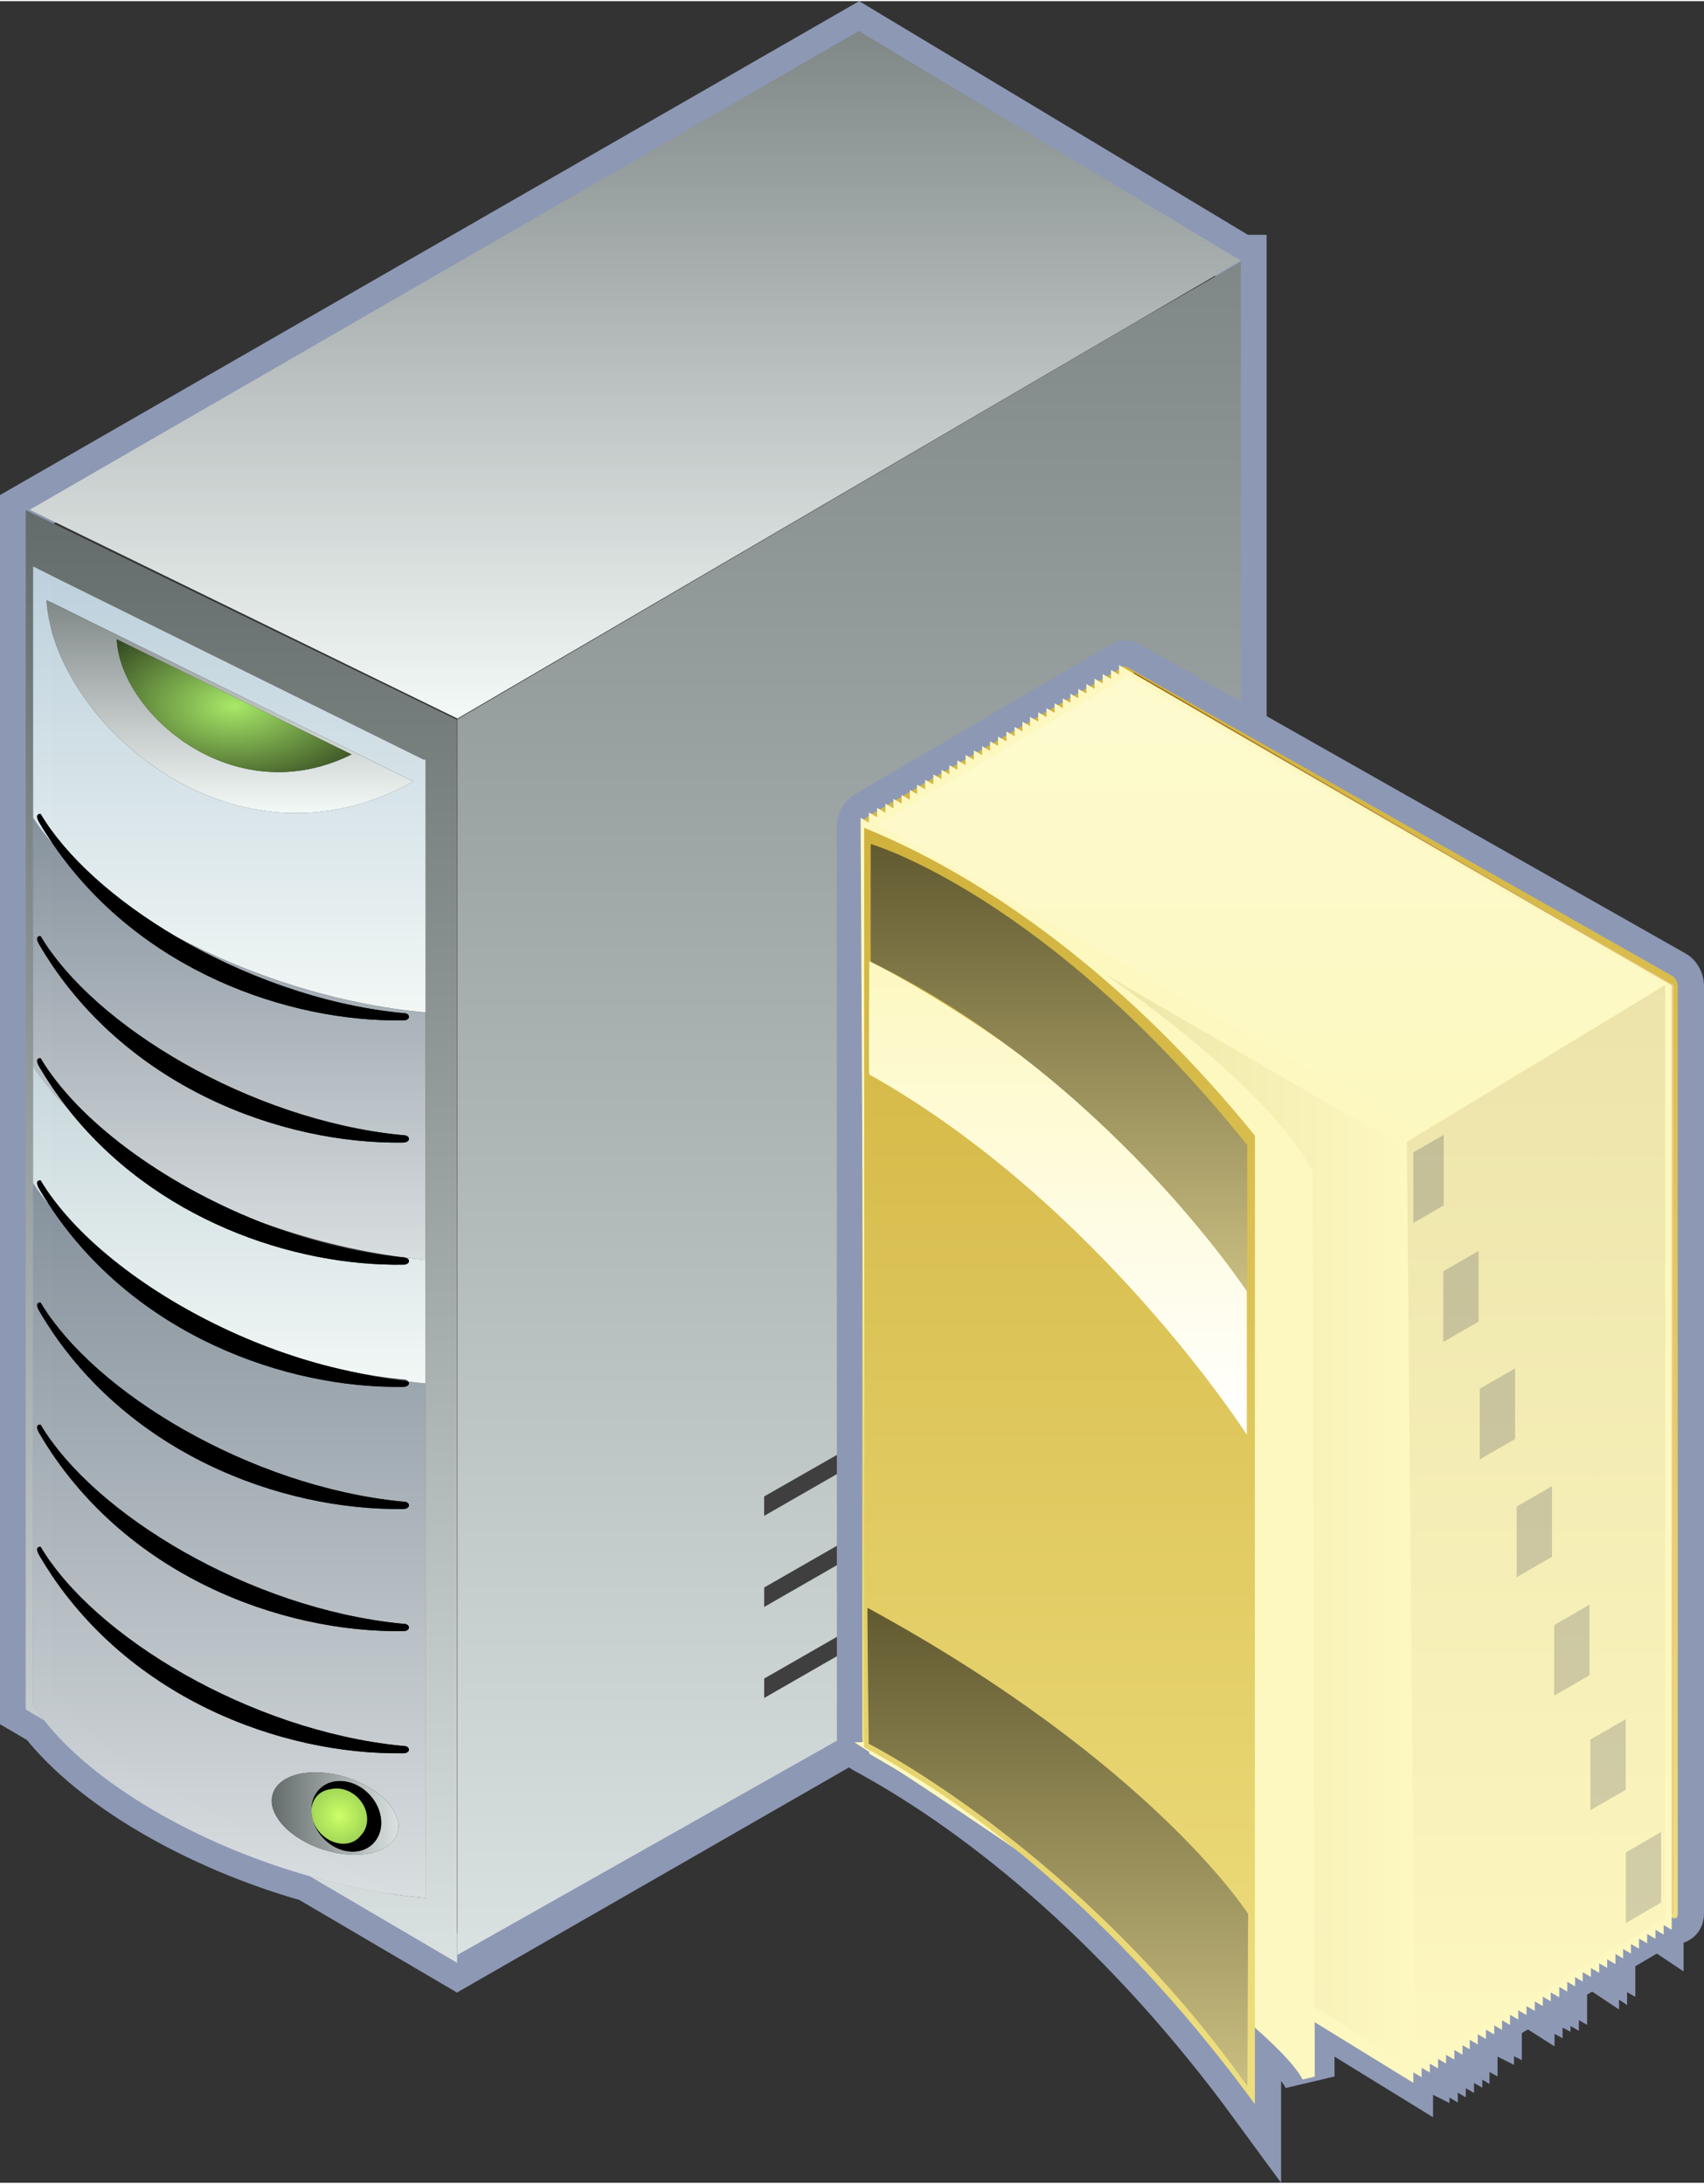 <?xml version="1.0" encoding="UTF-8" standalone="no"?>
<svg
   version="1.1"
   width="0.689"
   height="0.883"
   viewBox="0 0 49.633 63.541"
   id="svg126"
   sodipodi:docname="Domain_Controller.svg"
   inkscape:export-filename="Domain_Controller.svg"
   inkscape:export-xdpi="96"
   inkscape:export-ydpi="96"
   inkscape:version="1.4 (e7c3feb1, 2024-10-09)"
   xmlns:inkscape="http://www.inkscape.org/namespaces/inkscape"
   xmlns:sodipodi="http://sodipodi.sourceforge.net/DTD/sodipodi-0.dtd"
   xmlns:xlink="http://www.w3.org/1999/xlink"
   xmlns="http://www.w3.org/2000/svg"
   xmlns:svg="http://www.w3.org/2000/svg"
   xmlns:rdf="http://www.w3.org/1999/02/22-rdf-syntax-ns#"
   xmlns:cc="http://creativecommons.org/ns#"
   xmlns:dc="http://purl.org/dc/elements/1.1/">
  <rect x="0" y="0" width="49.633" height="63.541" fill="#333333" stroke="none"/>
  <defs
     id="defs127" />
  <sodipodi:namedview
     id="namedview126"
     pagecolor="#ffffff"
     bordercolor="#000000"
     borderopacity="0.25"
     inkscape:showpageshadow="2"
     inkscape:pageopacity="0.0"
     inkscape:pagecheckerboard="0"
     inkscape:deskcolor="#d1d1d1"
     inkscape:zoom="256"
     inkscape:cx="0.34960938"
     inkscape:cy="1.3125"
     inkscape:window-width="2560"
     inkscape:window-height="1027"
     inkscape:window-x="0"
     inkscape:window-y="25"
     inkscape:window-maximized="1"
     inkscape:current-layer="g126" />
  <title
     id="title1"><![CDATA[Domain Controller]]></title>
  <g
     id="g126"
     transform="translate(0.204,-0.215)">
    <path
       d="M 35.939,7.772 24.813,1.085 0.544,15.035 v 34.934 l 0.538,0.316 c 1.442,1.844 4.432,3.603 7.731,4.539 L 13.111,57.348 35.94,44.238 V 41.657 L 35.939,41.625 35.444,41.39 35.94,41.104 V 39.005 L 35.939,38.973 35.444,38.737 35.94,38.452 V 36.353 L 35.939,36.322 35.479,36.103 35.94,35.838 V 7.804 7.772 Z"
       style="fill:none;stroke:#8d98b5;stroke-width:1.5;stroke-linecap:butt;stroke-linejoin:miter;stroke-dasharray:none"
       id="path1" />
    <path
       d="M 22.055,44.331 35.938,36.322 35.478,36.104 22.055,43.766 Z"
       style="fill:#3f3f3f;fill-rule:evenodd"
       id="path2" />
    <path
       d="m 22.055,46.984 13.883,-8.01 -0.496,-0.236 -13.387,7.681 z"
       style="fill:#3f3f3f;fill-rule:evenodd"
       id="path3" />
    <path
       d="m 22.055,49.635 13.883,-8.01 -0.496,-0.234 -13.387,7.679 z"
       style="fill:#3f3f3f;fill-rule:evenodd"
       id="path4" />
    <defs
       id="defs5">
      <linearGradient
         id="grad1124">
        <stop
           offset="0%"
           stop-color="#646c6b"
           stop-opacity="1"
           id="stop4" />
        <stop
           offset="100%"
           stop-color="#dae1e1"
           stop-opacity="1"
           id="stop5" />
      </linearGradient>
      <linearGradient
         xlink:href="#grad1124"
         id="grad1125"
         x1="0.998"
         y1="8.194"
         x2="0.998"
         y2="31.254"
         gradientTransform="scale(0.545,1.835)"
         gradientUnits="userSpaceOnUse" />
    </defs>
    <path
       d="M 13.111,21.147 0.544,15.036 V 49.97 L 1.081,50.286 C 0.965,50.138 0.858,49.989 0.762,49.839 v -15.199 -3.39 -7.253 -7.313 l 11.36,5.616 c 0,0 0.044,0.004 0.065,0.007 v 7.364 7.203 3.602 14.986 C 11.059,55.361 9.918,55.138 8.812,54.824 L 13.11,57.348 V 21.147 Z"
       style="fill:url(#grad1125);fill-rule:evenodd"
       id="path5"
       inkscape:label="path5" />
    <defs
       id="defs7">
      <linearGradient
         id="grad1126">
        <stop
           offset="0%"
           stop-color="#85919c"
           stop-opacity="0.988"
           id="stop6" />
        <stop
           offset="100%"
           stop-color="#dadfe1"
           stop-opacity="0.988"
           id="stop7" />
      </linearGradient>
      <linearGradient
         xlink:href="#grad1126"
         id="grad1127"
         x1="1.03"
         y1="25.661"
         x2="1.03"
         y2="41.086"
         gradientTransform="scale(0.741,1.35)"
         gradientUnits="userSpaceOnUse" />
    </defs>
    <path
       d="m 11.708,40.469 c 0,0.056 -0.067,0.103 -0.153,0.103 -0.007,0 -0.023,0.002 -0.023,0.002 C 8.141,40.623 3.718,39.083 1.219,35.26 1.048,35.053 0.894,34.846 0.763,34.641 v 15.199 c 0.096,0.149 0.203,0.298 0.32,0.447 1.442,1.844 4.432,3.603 7.731,4.539 1.106,0.314 2.248,0.536 3.376,0.637 V 40.477 c -0.165,-0.015 -0.33,-0.034 -0.497,-0.053 0.01,0.013 0.017,0.029 0.017,0.046 z m -0.339,13.106 c -0.184,0.581 -1.146,0.797 -2.147,0.48 -1.001,-0.318 -1.664,-1.047 -1.48,-1.628 0.184,-0.582 1.145,-0.797 2.147,-0.48 1.002,0.317 1.665,1.046 1.48,1.628 z m 0.186,-2.331 c -0.007,0 -0.023,0 -0.023,0 C 8.016,51.298 3.387,49.637 0.947,45.495 0.77,45.203 0.98,45.23 0.98,45.23 c 1.545,2.612 6.098,5.354 10.491,5.796 0.019,0.002 0.083,0.007 0.091,0.007 0.086,0 0.146,0.051 0.146,0.109 0,0.056 -0.067,0.102 -0.153,0.102 z m 0,-3.557 c -0.007,0 -0.023,0 -0.023,0 C 8.016,47.74 3.387,46.081 0.947,41.938 0.77,41.645 0.98,41.673 0.98,41.673 c 1.545,2.611 6.098,5.354 10.491,5.796 0.019,0.002 0.083,0.007 0.091,0.007 0.086,0 0.146,0.052 0.146,0.109 0,0.056 -0.067,0.103 -0.153,0.103 z m 0,-3.558 c -0.007,0 -0.023,8e-4 -0.023,8e-4 -3.516,0.052 -8.145,-1.607 -10.585,-5.75 -0.176,-0.292 0.034,-0.265 0.034,-0.265 1.545,2.611 6.098,5.354 10.491,5.796 0.019,0.003 0.083,0.006 0.091,0.006 0.086,0 0.146,0.052 0.146,0.109 0,0.056 -0.067,0.103 -0.153,0.103 z"
       style="fill:url(#grad1127);fill-rule:evenodd"
       id="path7" />
    <defs
       id="defs9">
      <linearGradient
         id="grad1128">
        <stop
           offset="0%"
           stop-color="#85919c"
           stop-opacity="0.988"
           id="stop8" />
        <stop
           offset="100%"
           stop-color="#dadfe1"
           stop-opacity="0.988"
           id="stop9" />
      </linearGradient>
      <linearGradient
         xlink:href="#grad1128"
         id="grad1129"
         x1="0.81"
         y1="22.606"
         x2="0.81"
         y2="34.735"
         gradientTransform="scale(0.942,1.062)"
         gradientUnits="userSpaceOnUse" />
    </defs>
    <path
       d="m 11.471,29.682 c 0.019,0.002 0.083,0.007 0.091,0.007 0.086,0 0.146,0.052 0.146,0.108 0,0.056 -0.067,0.103 -0.153,0.103 -0.007,0 -0.023,0 -0.023,0 C 8.19,29.951 3.845,28.452 1.327,24.748 1.112,24.5 0.922,24.249 0.763,23.998 v 7.253 c 0.254,0.396 0.582,0.791 0.975,1.178 C 1.455,32.065 1.19,31.678 0.947,31.267 0.77,30.974 0.98,31.001 0.98,31.001 c 1.056,1.785 3.518,3.631 6.373,4.762 1.345,0.493 2.777,0.859 4.204,1.04 0.002,0 0.004,0 0.005,0 0.007,0 0.013,0.003 0.019,0.004 0.18,0.022 0.361,0.043 0.541,0.06 0.022,0.002 0.044,0.005 0.065,0.007 v -7.203 C 9.651,29.442 7.053,28.6 4.925,27.463 c 1.927,1.134 4.258,1.989 6.547,2.219 z m 0.084,3.775 c -0.007,0 -0.023,0.002 -0.023,0.002 C 8.016,33.51 3.387,31.851 0.947,27.708 0.77,27.416 0.98,27.443 0.98,27.443 c 1.545,2.611 6.098,5.354 10.491,5.795 0.019,0.003 0.083,0.007 0.091,0.007 0.086,0 0.146,0.051 0.146,0.108 0,0.057 -0.067,0.103 -0.153,0.103 z"
       style="fill:url(#grad1129);fill-rule:evenodd"
       id="path9" />
    <defs
       id="defs11">
      <linearGradient
         id="grad1130">
        <stop
           offset="0%"
           stop-color="#c8d8dd"
           stop-opacity="0.988"
           id="stop10" />
        <stop
           offset="100%"
           stop-color="#f3f9f7"
           stop-opacity="0.988"
           id="stop11" />
      </linearGradient>
      <linearGradient
         xlink:href="#grad1130"
         id="grad1131"
         x1="0.685"
         y1="34.782"
         x2="0.685"
         y2="45.048"
         gradientTransform="scale(1.113,0.898)"
         gradientUnits="userSpaceOnUse" />
    </defs>
    <path
       d="m 12.123,36.866 c -0.18,-0.017 -0.361,-0.037 -0.541,-0.06 0.074,0.007 0.127,0.053 0.127,0.105 0,0.056 -0.067,0.104 -0.153,0.104 -0.007,0 -0.023,0 -0.023,0 C 8.365,37.063 4.298,35.72 1.737,32.429 1.345,32.042 1.016,31.647 0.762,31.251 v 3.39 c 0.132,0.205 0.286,0.412 0.456,0.619 C 1.125,35.117 1.034,34.972 0.946,34.824 0.769,34.531 0.98,34.559 0.98,34.559 1.903,36.12 3.902,37.727 6.3,38.862 c 1.147,0.544 2.386,0.979 3.64,1.248 0.509,0.11 1.02,0.193 1.53,0.244 0.019,0.002 0.083,0.007 0.091,0.007 0.06,0 0.106,0.026 0.129,0.061 0.167,0.019 0.332,0.039 0.497,0.053 v -3.602 c -0.02,-7e-4 -0.043,-0.004 -0.065,-0.006 z"
       style="fill:url(#grad1131);fill-rule:evenodd"
       id="path11" />
    <defs
       id="defs13">
      <linearGradient
         id="grad1132">
        <stop
           offset="0%"
           stop-color="#bdd1dd"
           stop-opacity="0.988"
           id="stop12" />
        <stop
           offset="100%"
           stop-color="#f3f9f7"
           stop-opacity="0.988"
           id="stop13" />
      </linearGradient>
      <linearGradient
         xlink:href="#grad1132"
         id="grad1133"
         x1="0.813"
         y1="15.65"
         x2="0.813"
         y2="27.831"
         gradientTransform="scale(0.938,1.066)"
         gradientUnits="userSpaceOnUse" />
    </defs>
    <path
       d="M 12.123,22.3 0.763,16.684 v 7.313 c 0.16,0.251 0.349,0.502 0.565,0.75 -0.132,-0.193 -0.26,-0.391 -0.381,-0.596 -0.176,-0.293 0.034,-0.266 0.034,-0.266 0.74,1.252 2.172,2.532 3.945,3.576 2.128,1.137 4.726,1.98 7.264,2.208 V 22.306 C 12.167,22.304 12.123,22.3 12.123,22.3 Z M 1.148,17.656 11.842,22.942 C 6.539,25.874 1.351,21.147 1.148,17.656 Z"
       style="fill:url(#grad1133);fill-rule:evenodd"
       id="path13" />
    <path
       d="m 11.562,51.034 c -0.007,0 -0.071,-0.005 -0.091,-0.007 -4.393,-0.443 -8.947,-3.183 -10.491,-5.796 0,0 -0.21,-0.027 -0.034,0.265 2.441,4.142 7.069,5.803 10.585,5.75 0,0 0.017,0 0.023,0 0.086,0 0.153,-0.047 0.153,-0.103 0,-0.057 -0.06,-0.108 -0.146,-0.108 z"
       style="fill:#000000;fill-rule:evenodd"
       id="path14" />
    <path
       d="m 11.562,47.476 c -0.007,0 -0.071,-0.004 -0.091,-0.007 -4.393,-0.442 -8.947,-3.184 -10.491,-5.796 0,0 -0.21,-0.028 -0.034,0.265 2.441,4.143 7.069,5.803 10.585,5.75 0,0 0.017,0 0.023,0 0.086,0 0.153,-0.048 0.153,-0.104 0,-0.056 -0.06,-0.108 -0.146,-0.108 z"
       style="fill:#000000;fill-rule:evenodd"
       id="path15" />
    <path
       d="m 11.562,43.918 c -0.007,0 -0.071,-0.003 -0.091,-0.006 C 7.079,43.47 2.525,40.727 0.98,38.116 c 0,0 -0.21,-0.027 -0.034,0.265 2.441,4.143 7.069,5.802 10.585,5.75 0,0 0.017,-8e-4 0.023,-8e-4 0.086,0 0.153,-0.047 0.153,-0.104 0,-0.056 -0.06,-0.108 -0.146,-0.108 z"
       style="fill:#000000;fill-rule:evenodd"
       id="path16" />
    <path
       d="M 11.691,40.422 C 11.107,40.351 10.522,40.246 9.941,40.111 8.686,39.842 7.447,39.407 6.301,38.863 3.904,37.727 1.904,36.121 0.98,34.559 c 0,0 -0.21,-0.028 -0.034,0.266 0.088,0.148 0.179,0.293 0.272,0.436 2.499,3.823 6.923,5.363 10.313,5.314 0,0 0.017,-0.002 0.023,-0.002 0.086,0 0.153,-0.047 0.153,-0.103 0,-0.018 -0.007,-0.033 -0.017,-0.048 z"
       style="fill:#000000;fill-rule:evenodd"
       id="path17" />
    <path
       d="m 11.582,36.806 c -0.008,-8e-4 -0.017,-0.002 -0.025,-0.004 -0.014,0 -0.068,-0.004 -0.086,-0.006 C 10.081,36.657 8.675,36.285 7.353,35.762 4.498,34.631 2.036,32.785 0.98,31 c 0,0 -0.21,-0.028 -0.034,0.266 0.243,0.411 0.508,0.798 0.791,1.163 2.56,3.292 6.628,4.634 9.795,4.586 0,0 0.017,0 0.023,0 0.086,0 0.153,-0.047 0.153,-0.104 -8e-4,-0.051 -0.053,-0.097 -0.128,-0.104 z"
       style="fill:#000000;fill-rule:evenodd"
       id="path18" />
    <path
       d="m 11.562,29.689 c -0.007,0 -0.071,-0.004 -0.091,-0.007 C 9.183,29.452 6.852,28.597 4.925,27.462 3.151,26.418 1.72,25.138 0.98,23.886 c 0,0 -0.21,-0.028 -0.034,0.266 0.121,0.205 0.249,0.403 0.381,0.596 2.517,3.704 6.862,5.204 10.204,5.152 0,0 0.017,0 0.023,0 0.086,0 0.153,-0.047 0.153,-0.103 0,-0.056 -0.059,-0.107 -0.145,-0.107 z"
       style="fill:#000000;fill-rule:evenodd"
       id="path19" />
    <path
       d="m 11.562,33.246 c -0.007,0 -0.071,-0.004 -0.091,-0.007 -4.393,-0.441 -8.947,-3.184 -10.491,-5.795 0,0 -0.21,-0.028 -0.034,0.265 2.441,4.142 7.069,5.802 10.585,5.75 0,0 0.017,-0.002 0.023,-0.002 0.086,0 0.153,-0.047 0.153,-0.103 0,-0.056 -0.06,-0.107 -0.146,-0.107 z"
       style="fill:#000000;fill-rule:evenodd"
       id="path20" />
    <defs
       id="defs21">
      <linearGradient
         id="grad1134"
         gradientTransform="scale(1.239,0.807)"
         x1="6.222"
         y1="64.204"
         x2="9.198"
         y2="64.204"
         gradientUnits="userSpaceOnUse">
        <stop
           offset="0%"
           stop-color="#646c6b"
           stop-opacity="1"
           id="stop20" />
        <stop
           offset="100%"
           stop-color="#dae1e1"
           stop-opacity="1"
           id="stop21" />
      </linearGradient>
    </defs>
    <path
       d="m 9.889,51.947 c -1.002,-0.317 -1.963,-0.103 -2.147,0.48 -0.184,0.581 0.479,1.31 1.48,1.628 1.001,0.317 1.964,0.102 2.147,-0.48 0.184,-0.583 -0.479,-1.311 -1.48,-1.628 z m 0.756,1.947 C 10.274,54.245 9.63,54.165 9.209,53.717 9.073,53.572 8.977,53.407 8.922,53.237 8.885,53.127 8.868,53.015 8.867,52.906 8.864,52.664 8.947,52.435 9.12,52.273 c 0.372,-0.35 1.016,-0.271 1.436,0.177 0.421,0.447 0.461,1.095 0.089,1.444 z"
       style="fill:url(#grad1134);fill-rule:evenodd"
       id="path21" />
    <path
       d="m 9.12,52.273 c -0.172,0.163 -0.257,0.391 -0.254,0.633 0.007,-0.172 0.071,-0.332 0.197,-0.45 0.1,-0.094 0.226,-0.147 0.361,-0.163 0.269,-0.068 0.587,0.026 0.815,0.267 0.31,0.329 0.335,0.808 0.062,1.083 -0.018,0.024 -0.037,0.046 -0.059,0.066 -0.289,0.271 -0.785,0.209 -1.11,-0.138 -0.096,-0.101 -0.166,-0.216 -0.209,-0.335 0.055,0.17 0.151,0.335 0.287,0.48 0.421,0.449 1.064,0.527 1.436,0.177 C 11.018,53.543 10.978,52.896 10.557,52.449 10.136,52.002 9.492,51.922 9.12,52.273 Z"
       style="fill:#000000;fill-rule:evenodd"
       id="path22" />
    <defs
       id="defs23">
      <radialGradient
         id="grad1135"
         cx="9.631"
         cy="53.333"
         r="1.614"
         gradientTransform="scale(1.005,0.995)"
         fx="9.631"
         fy="53.333"
         gradientUnits="userSpaceOnUse">
        <stop
           offset="0%"
           stop-color="#ccff66"
           stop-opacity="1"
           id="stop22" />
        <stop
           offset="100%"
           stop-color="#7ab04a"
           stop-opacity="1"
           id="stop23" />
      </radialGradient>
    </defs>
    <path
       d="m 10.242,53.71 c 0.021,-0.02 0.041,-0.042 0.059,-0.066 0.272,-0.275 0.247,-0.754 -0.062,-1.083 -0.228,-0.241 -0.546,-0.335 -0.815,-0.267 -0.136,0.016 -0.262,0.069 -0.361,0.163 -0.125,0.117 -0.189,0.278 -0.197,0.45 0.002,0.11 0.019,0.221 0.056,0.332 0.044,0.118 0.113,0.234 0.209,0.335 0.326,0.347 0.822,0.409 1.111,0.137 z"
       style="fill:url(#grad1135);fill-rule:evenodd"
       id="path23" />
    <defs
       id="defs25">
      <linearGradient
         id="grad1136">
        <stop
           offset="0%"
           stop-color="#7f8787"
           stop-opacity="1"
           id="stop24" />
        <stop
           offset="100%"
           stop-color="#f3f9f7"
           stop-opacity="1"
           id="stop25" />
      </linearGradient>
      <linearGradient
         xlink:href="#grad1136"
         id="grad1137"
         x1="0.875"
         y1="23.18"
         x2="0.875"
         y2="31.325"
         gradientTransform="scale(1.313,0.762)"
         gradientUnits="userSpaceOnUse" />
    </defs>
    <path
       d="m 1.148,17.656 c 0.203,3.491 5.391,8.219 10.694,5.287 z m 2.05,1.147 6.838,3.351 C 6.578,23.869 3.287,20.929 3.198,18.803 Z"
       style="fill:url(#grad1137);fill-rule:evenodd"
       id="path25" />
    <defs
       id="defs27">
      <radialGradient
         id="grad1138"
         cx="4.976"
         cy="27.577"
         r="5.142"
         gradientTransform="scale(1.33,0.752)"
         fx="4.976"
         fy="27.577"
         gradientUnits="userSpaceOnUse">
        <stop
           offset="0%"
           stop-color="#a7e968"
           stop-opacity="1"
           id="stop26" />
        <stop
           offset="100%"
           stop-color="#000000"
           stop-opacity="1"
           id="stop27" />
      </radialGradient>
    </defs>
    <path
       d="m 3.198,18.803 c 0.088,2.126 3.38,5.066 6.838,3.351 z"
       style="fill:url(#grad1138);fill-rule:evenodd"
       id="path27" />
    <defs
       id="defs29">
      <linearGradient
         id="grad1139">
        <stop
           offset="0%"
           stop-color="#7f8787"
           stop-opacity="1"
           id="stop28" />
        <stop
           offset="100%"
           stop-color="#dae1e1"
           stop-opacity="1"
           id="stop29" />
      </linearGradient>
      <linearGradient
         xlink:href="#grad1139"
         id="grad1140"
         x1="19.288"
         y1="5.309"
         x2="19.288"
         y2="38.854"
         gradientTransform="scale(0.68,1.47)"
         gradientUnits="userSpaceOnUse" />
    </defs>
    <path
       d="M 13.141,21.118 13.12,21.109 V 57.118 L 35.939,44.238 V 41.657 L 22.055,49.635 V 49.07 L 35.443,41.391 35.939,41.105 V 39.006 l -13.884,7.978 v -0.566 l 13.387,-7.681 0.496,-0.285 V 36.354 l -13.884,7.977 V 43.766 L 35.478,36.104 35.939,35.839 V 7.805 L 32.877,9.566 Z"
       style="fill:url(#grad1140);fill-rule:evenodd"
       id="path29" />
    <defs
       id="defs31">
      <linearGradient
         id="grad1141">
        <stop
           offset="0%"
           stop-color="#7f8787"
           stop-opacity="1"
           id="stop30" />
        <stop
           offset="100%"
           stop-color="#f3f9f7"
           stop-opacity="1"
           id="stop31" />
      </linearGradient>
      <linearGradient
         xlink:href="#grad1141"
         id="grad1142"
         x1="0.498"
         y1="1.44"
         x2="0.498"
         y2="28.018"
         gradientTransform="scale(1.327,0.753)"
         gradientUnits="userSpaceOnUse" />
    </defs>
    <path
       d="M 24.813,1.085 0.661,15.028 13.12,21.109 35.939,7.772 Z"
       style="fill:url(#grad1142);fill-rule:evenodd"
       id="path31" />
    <path
       d="M 48.529,28.608 32.631,19.603 c -0.031,-0.017 -0.058,-0.017 -0.082,-0.009 -0.012,0.002 -0.023,0.004 -0.035,0.011 l -7.447,4.364 c -0.08,0.047 -0.146,0.171 -0.146,0.278 l 7e-4,26.564 c 0,0.088 0.019,0.24 0.073,0.262 3.64,1.958 7.728,5.422 11.366,10.39 V 58.983 c 0.789,0.689 1.357,1.276 1.557,1.679 l -0.005,-1.925 2.874,1.768 v -0.297 l 0.24,0.14 0.233,-0.137 0.006,0.003 v -0.007 l 0.217,-0.128 0.025,0.015 v -0.029 l 0.211,-0.125 0.022,0.013 v -0.025 l 0.195,-0.115 0.045,0.026 v -0.052 l 0.198,-0.116 0.042,0.024 v -0.048 l 0.197,-0.116 0.013,0.008 v -0.016 l 0.224,-0.131 0.011,0.006 v -0.013 l 0.475,-0.28 0.004,0.002 v -0.004 l 0.224,-0.134 0.004,0.002 v -0.004 l 0.942,-0.555 0.011,0.007 v -0.015 l 0.225,-0.132 0.009,0.005 v -0.01 l 0.226,-0.134 0.006,0.003 v -0.007 l 0.214,-0.126 0.034,0.02 V 57.987 l 0.227,-0.134 0.007,0.004 v -0.009 l 0.922,-0.544 0.009,0.006 v -0.011 l 0.228,-0.135 0.006,0.004 v -0.007 l 0.21,-0.124 0.03,0.017 V 57.021 l 0.222,-0.131 1.18,-0.695 0.003,0.002 v -0.005 l 0.234,-0.138 V 55.917 l 0.215,0.114 c 0.08,0.046 0.146,-0.004 0.146,-0.111 V 28.883 C 48.675,28.779 48.61,28.654 48.529,28.608 Z"
       style="fill:none;stroke:#8d98b5;stroke-width:1.5;stroke-linecap:butt;stroke-linejoin:miter;stroke-dasharray:none"
       id="path32" />
    <defs
       id="defs33">
      <linearGradient
         id="grad1143">
        <stop
           offset="0%"
           stop-color="#d1b23d"
           stop-opacity="1"
           id="stop32" />
        <stop
           offset="100%"
           stop-color="#eedf80"
           stop-opacity="1"
           id="stop33" />
      </linearGradient>
      <linearGradient
         xlink:href="#grad1143"
         id="grad1144"
         x1="48.735"
         y1="13.053"
         x2="48.735"
         y2="37.351"
         gradientTransform="scale(0.666,1.501)"
         gradientUnits="userSpaceOnUse" />
    </defs>
    <path
       d="m 48.664,55.926 c 0,0.108 -0.067,0.158 -0.147,0.111 L 32.619,47.605 c -0.08,-0.046 -0.145,-0.171 -0.145,-0.279 V 19.718 c 0,-0.107 0.065,-0.157 0.145,-0.111 l 15.898,9.005 c 0.08,0.047 0.147,0.171 0.147,0.278 z"
       style="fill:url(#grad1144);fill-rule:evenodd"
       id="path33" />
    <defs
       id="defs35">
      <linearGradient
         id="grad1145">
        <stop
           offset="0%"
           stop-color="#d1b23d"
           stop-opacity="1"
           id="stop34" />
        <stop
           offset="100%"
           stop-color="#eedf80"
           stop-opacity="1"
           id="stop35" />
      </linearGradient>
      <linearGradient
         xlink:href="#grad1145"
         id="grad1146"
         x1="50.246"
         y1="9.712"
         x2="50.246"
         y2="25.324"
         gradientTransform="scale(0.496,2.017)"
         gradientUnits="userSpaceOnUse" />
    </defs>
    <path
       d="m 32.648,19.72 c 0,-0.107 -0.066,-0.157 -0.147,-0.111 l -7.446,4.363 c -0.08,0.046 -0.145,0.17 -0.145,0.278 v 26.565 c 0,0.106 0.028,0.306 0.11,0.261 l 7.483,-3.47 c 0.081,-0.046 0.147,-0.171 0.147,-0.278 V 19.72 Z"
       style="fill:url(#grad1146);fill-rule:evenodd"
       id="path35" />
    <defs
       id="defs37">
      <linearGradient
         id="grad1147"
         gradientTransform="scale(0.659,1.517)"
         x1="49.786"
         y1="13.028"
         x2="73.638"
         y2="13.028"
         gradientUnits="userSpaceOnUse">
        <stop
           offset="0%"
           stop-color="#8b530a"
           stop-opacity="1"
           id="stop36" />
        <stop
           offset="100%"
           stop-color="#eec984"
           stop-opacity="1"
           id="stop37" />
      </linearGradient>
    </defs>
    <path
       d="M 32.819,46.837 V 19.764 l 15.723,9.111 v 27.073 z"
       style="fill:url(#grad1147);fill-rule:evenodd"
       id="path37" />
    <g
       id="Layer1068">
      <defs
         id="defs39">
        <linearGradient
           id="grad1148">
          <stop
             offset="0%"
             stop-color="#e0d794"
             stop-opacity="1"
             id="stop38" />
          <stop
             offset="100%"
             stop-color="#ffffff"
             stop-opacity="1"
             id="stop39" />
        </linearGradient>
        <linearGradient
           xlink:href="#grad1148"
           id="grad1149"
           x1="49.423"
           y1="13.103"
           x2="49.423"
           y2="36.954"
           gradientTransform="scale(0.659,1.517)"
           gradientUnits="userSpaceOnUse" />
      </defs>
      <path
         d="M 32.578,46.952 V 19.877 l 15.722,9.111 V 56.061 Z"
         style="fill:url(#grad1149);fill-rule:evenodd;stroke-width:0.375;stroke-linecap:butt;stroke-linejoin:miter"
         id="path39" />
      <path
         d="M 32.578,46.952 V 19.877 l 15.722,9.111 V 56.061 Z"
         style="fill:none;stroke:#fdf8c0;stroke-width:0.375;stroke-linecap:butt;stroke-linejoin:miter;stroke-dasharray:none"
         id="path40" />
    </g>
    <g
       id="Layer1069">
      <defs
         id="defs41">
        <linearGradient
           id="grad1150">
          <stop
             offset="0%"
             stop-color="#e0d794"
             stop-opacity="1"
             id="stop40" />
          <stop
             offset="100%"
             stop-color="#ffffff"
             stop-opacity="1"
             id="stop41" />
        </linearGradient>
        <linearGradient
           xlink:href="#grad1150"
           id="grad1151"
           x1="49.067"
           y1="13.196"
           x2="49.067"
           y2="37.048"
           gradientTransform="scale(0.659,1.517)"
           gradientUnits="userSpaceOnUse" />
      </defs>
      <path
         d="M 32.344,47.092 V 20.019 l 15.723,9.11 v 27.073 z"
         style="fill:url(#grad1151);fill-rule:evenodd;stroke-width:0.375;stroke-linecap:butt;stroke-linejoin:miter"
         id="path41" />
      <path
         d="M 32.344,47.092 V 20.019 l 15.723,9.11 v 27.073 z"
         style="fill:none;stroke:#fdf8c0;stroke-width:0.375;stroke-linecap:butt;stroke-linejoin:miter;stroke-dasharray:none"
         id="path42" />
    </g>
    <g
       id="Layer1070">
      <defs
         id="defs43">
        <linearGradient
           id="grad1152">
          <stop
             offset="0%"
             stop-color="#e0d794"
             stop-opacity="1"
             id="stop42" />
          <stop
             offset="100%"
             stop-color="#ffffff"
             stop-opacity="1"
             id="stop43" />
        </linearGradient>
        <linearGradient
           xlink:href="#grad1152"
           id="grad1153"
           x1="48.7"
           y1="13.276"
           x2="48.7"
           y2="37.129"
           gradientTransform="scale(0.659,1.517)"
           gradientUnits="userSpaceOnUse" />
      </defs>
      <path
         d="M 32.103,47.212 V 20.14 L 47.827,29.25 v 27.073 z"
         style="fill:url(#grad1153);fill-rule:evenodd;stroke-width:0.375;stroke-linecap:butt;stroke-linejoin:miter"
         id="path43" />
      <path
         d="M 32.103,47.212 V 20.14 L 47.827,29.25 v 27.073 z"
         style="fill:none;stroke:#fdf8c0;stroke-width:0.375;stroke-linecap:butt;stroke-linejoin:miter;stroke-dasharray:none"
         id="path44" />
    </g>
    <g
       id="Layer1071">
      <defs
         id="defs45">
        <linearGradient
           id="grad1154">
          <stop
             offset="0%"
             stop-color="#e0d794"
             stop-opacity="1"
             id="stop44" />
          <stop
             offset="100%"
             stop-color="#ffffff"
             stop-opacity="1"
             id="stop45" />
        </linearGradient>
        <linearGradient
           xlink:href="#grad1154"
           id="grad1155"
           x1="48.339"
           y1="13.364"
           x2="48.339"
           y2="37.215"
           gradientTransform="scale(0.659,1.517)"
           gradientUnits="userSpaceOnUse" />
      </defs>
      <path
         d="M 31.864,47.347 V 20.273 l 15.722,9.11 v 27.073 z"
         style="fill:url(#grad1155);fill-rule:evenodd;stroke-width:0.375;stroke-linecap:butt;stroke-linejoin:miter"
         id="path45" />
      <path
         d="M 31.864,47.347 V 20.273 l 15.722,9.11 v 27.073 z"
         style="fill:none;stroke:#fdf8c0;stroke-width:0.375;stroke-linecap:butt;stroke-linejoin:miter;stroke-dasharray:none"
         id="path46" />
    </g>
    <g
       id="Layer1072">
      <defs
         id="defs47">
        <linearGradient
           id="grad1156">
          <stop
             offset="0%"
             stop-color="#e0d794"
             stop-opacity="1"
             id="stop46" />
          <stop
             offset="100%"
             stop-color="#ffffff"
             stop-opacity="1"
             id="stop47" />
        </linearGradient>
        <linearGradient
           xlink:href="#grad1156"
           id="grad1157"
           x1="47.974"
           y1="13.467"
           x2="47.974"
           y2="37.319"
           gradientTransform="scale(0.659,1.517)"
           gradientUnits="userSpaceOnUse" />
      </defs>
      <path
         d="M 31.625,47.502 V 20.429 l 15.723,9.11 v 27.073 z"
         style="fill:url(#grad1157);fill-rule:evenodd;stroke-width:0.375;stroke-linecap:butt;stroke-linejoin:miter"
         id="path47" />
      <path
         d="M 31.625,47.502 V 20.429 l 15.723,9.11 v 27.073 z"
         style="fill:none;stroke:#fdf8c0;stroke-width:0.375;stroke-linecap:butt;stroke-linejoin:miter;stroke-dasharray:none"
         id="path48" />
    </g>
    <g
       id="Layer1073">
      <defs
         id="defs49">
        <linearGradient
           id="grad1158">
          <stop
             offset="0%"
             stop-color="#e0d794"
             stop-opacity="1"
             id="stop48" />
          <stop
             offset="100%"
             stop-color="#ffffff"
             stop-opacity="1"
             id="stop49" />
        </linearGradient>
        <linearGradient
           xlink:href="#grad1158"
           id="grad1159"
           x1="47.621"
           y1="13.56"
           x2="47.621"
           y2="37.411"
           gradientTransform="scale(0.659,1.517)"
           gradientUnits="userSpaceOnUse" />
      </defs>
      <path
         d="M 31.391,47.644 V 20.571 l 15.722,9.11 V 56.754 Z"
         style="fill:url(#grad1159);fill-rule:evenodd;stroke-width:0.375;stroke-linecap:butt;stroke-linejoin:miter"
         id="path49" />
      <path
         d="M 31.391,47.644 V 20.571 l 15.722,9.11 V 56.754 Z"
         style="fill:none;stroke:#fdf8c0;stroke-width:0.375;stroke-linecap:butt;stroke-linejoin:miter;stroke-dasharray:none"
         id="path50" />
    </g>
    <g
       id="Layer1074">
      <defs
         id="defs51">
        <linearGradient
           id="grad1160">
          <stop
             offset="0%"
             stop-color="#e0d794"
             stop-opacity="1"
             id="stop50" />
          <stop
             offset="100%"
             stop-color="#ffffff"
             stop-opacity="1"
             id="stop51" />
        </linearGradient>
        <linearGradient
           xlink:href="#grad1160"
           id="grad1161"
           x1="47.271"
           y1="13.654"
           x2="47.271"
           y2="37.506"
           gradientTransform="scale(0.659,1.517)"
           gradientUnits="userSpaceOnUse" />
      </defs>
      <path
         d="M 31.162,47.785 V 20.712 l 15.724,9.111 v 27.073 z"
         style="fill:url(#grad1161);fill-rule:evenodd;stroke-width:0.375;stroke-linecap:butt;stroke-linejoin:miter"
         id="path51" />
      <path
         d="M 31.162,47.785 V 20.712 l 15.724,9.111 v 27.073 z"
         style="fill:none;stroke:#fdf8c0;stroke-width:0.375;stroke-linecap:butt;stroke-linejoin:miter;stroke-dasharray:none"
         id="path52" />
    </g>
    <g
       id="Layer1075">
      <defs
         id="defs53">
        <linearGradient
           id="grad1162">
          <stop
             offset="0%"
             stop-color="#e0d794"
             stop-opacity="1"
             id="stop52" />
          <stop
             offset="100%"
             stop-color="#ffffff"
             stop-opacity="1"
             id="stop53" />
        </linearGradient>
        <linearGradient
           xlink:href="#grad1162"
           id="grad1163"
           x1="46.956"
           y1="13.736"
           x2="46.956"
           y2="37.598"
           gradientTransform="scale(0.659,1.518)"
           gradientUnits="userSpaceOnUse" />
      </defs>
      <path
         d="M 30.94,47.95 V 20.847 l 15.723,9.111 v 27.104 z"
         style="fill:url(#grad1163);fill-rule:evenodd;stroke-width:0.375;stroke-linecap:butt;stroke-linejoin:miter"
         id="path53" />
      <path
         d="M 30.94,47.95 V 20.847 l 15.723,9.111 v 27.104 z"
         style="fill:none;stroke:#fdf8c0;stroke-width:0.375;stroke-linecap:butt;stroke-linejoin:miter;stroke-dasharray:none"
         id="path54" />
    </g>
    <g
       id="Layer1076">
      <defs
         id="defs55">
        <linearGradient
           id="grad1164">
          <stop
             offset="0%"
             stop-color="#e0d794"
             stop-opacity="1"
             id="stop54" />
          <stop
             offset="100%"
             stop-color="#ffffff"
             stop-opacity="1"
             id="stop55" />
        </linearGradient>
        <linearGradient
           xlink:href="#grad1164"
           id="grad1165"
           x1="46.573"
           y1="13.837"
           x2="46.573"
           y2="37.688"
           gradientTransform="scale(0.659,1.517)"
           gradientUnits="userSpaceOnUse" />
      </defs>
      <path
         d="M 30.7,48.065 V 20.991 L 46.422,30.101 V 57.174 Z"
         style="fill:url(#grad1165);fill-rule:evenodd;stroke-width:0.375;stroke-linecap:butt;stroke-linejoin:miter"
         id="path55" />
      <path
         d="M 30.7,48.065 V 20.991 L 46.422,30.101 V 57.174 Z"
         style="fill:none;stroke:#fdf8c0;stroke-width:0.375;stroke-linecap:butt;stroke-linejoin:miter;stroke-dasharray:none"
         id="path56" />
    </g>
    <g
       id="Layer1077">
      <defs
         id="defs57">
        <linearGradient
           id="grad1166">
          <stop
             offset="0%"
             stop-color="#e0d794"
             stop-opacity="1"
             id="stop56" />
          <stop
             offset="100%"
             stop-color="#ffffff"
             stop-opacity="1"
             id="stop57" />
        </linearGradient>
        <linearGradient
           xlink:href="#grad1166"
           id="grad1167"
           x1="46.217"
           y1="13.93"
           x2="46.217"
           y2="37.782"
           gradientTransform="scale(0.659,1.517)"
           gradientUnits="userSpaceOnUse" />
      </defs>
      <path
         d="M 30.466,48.205 V 21.132 l 15.723,9.111 v 27.073 z"
         style="fill:url(#grad1167);fill-rule:evenodd;stroke-width:0.375;stroke-linecap:butt;stroke-linejoin:miter"
         id="path57" />
      <path
         d="M 30.466,48.205 V 21.132 l 15.723,9.111 v 27.073 z"
         style="fill:none;stroke:#fdf8c0;stroke-width:0.375;stroke-linecap:butt;stroke-linejoin:miter;stroke-dasharray:none"
         id="path58" />
    </g>
    <g
       id="Layer1078">
      <defs
         id="defs59">
        <linearGradient
           id="grad1168">
          <stop
             offset="0%"
             stop-color="#e0d794"
             stop-opacity="1"
             id="stop58" />
          <stop
             offset="100%"
             stop-color="#ffffff"
             stop-opacity="1"
             id="stop59" />
        </linearGradient>
        <linearGradient
           xlink:href="#grad1168"
           id="grad1169"
           x1="45.852"
           y1="14.01"
           x2="45.852"
           y2="37.862"
           gradientTransform="scale(0.659,1.517)"
           gradientUnits="userSpaceOnUse" />
      </defs>
      <path
         d="M 30.225,48.326 V 21.253 l 15.723,9.111 v 27.073 z"
         style="fill:url(#grad1169);fill-rule:evenodd;stroke-width:0.375;stroke-linecap:butt;stroke-linejoin:miter"
         id="path59" />
      <path
         d="M 30.225,48.326 V 21.253 l 15.723,9.111 v 27.073 z"
         style="fill:none;stroke:#fdf8c0;stroke-width:0.375;stroke-linecap:butt;stroke-linejoin:miter;stroke-dasharray:none"
         id="path60" />
    </g>
    <g
       id="Layer1079">
      <defs
         id="defs61">
        <linearGradient
           id="grad1170">
          <stop
             offset="0%"
             stop-color="#e0d794"
             stop-opacity="1"
             id="stop60" />
          <stop
             offset="100%"
             stop-color="#ffffff"
             stop-opacity="1"
             id="stop61" />
        </linearGradient>
        <linearGradient
           xlink:href="#grad1170"
           id="grad1171"
           x1="45.489"
           y1="14.098"
           x2="45.489"
           y2="37.95"
           gradientTransform="scale(0.659,1.517)"
           gradientUnits="userSpaceOnUse" />
      </defs>
      <path
         d="M 29.986,48.46 V 21.386 l 15.723,9.111 V 57.57 Z"
         style="fill:url(#grad1171);fill-rule:evenodd;stroke-width:0.375;stroke-linecap:butt;stroke-linejoin:miter"
         id="path61" />
      <path
         d="M 29.986,48.46 V 21.386 l 15.723,9.111 V 57.57 Z"
         style="fill:none;stroke:#fdf8c0;stroke-width:0.375;stroke-linecap:butt;stroke-linejoin:miter;stroke-dasharray:none"
         id="path62" />
    </g>
    <g
       id="Layer1080">
      <defs
         id="defs63">
        <linearGradient
           id="grad1172">
          <stop
             offset="0%"
             stop-color="#e0d794"
             stop-opacity="1"
             id="stop62" />
          <stop
             offset="100%"
             stop-color="#ffffff"
             stop-opacity="1"
             id="stop63" />
        </linearGradient>
        <linearGradient
           xlink:href="#grad1172"
           id="grad1173"
           x1="45.154"
           y1="14.189"
           x2="45.154"
           y2="38.04"
           gradientTransform="scale(0.659,1.517)"
           gradientUnits="userSpaceOnUse" />
      </defs>
      <path
         d="M 29.764,48.598 V 21.526 l 15.722,9.11 v 27.073 z"
         style="fill:url(#grad1173);fill-rule:evenodd;stroke-width:0.375;stroke-linecap:butt;stroke-linejoin:miter"
         id="path63" />
      <path
         d="M 29.764,48.598 V 21.526 l 15.722,9.11 v 27.073 z"
         style="fill:none;stroke:#fdf8c0;stroke-width:0.375;stroke-linecap:butt;stroke-linejoin:miter;stroke-dasharray:none"
         id="path64" />
    </g>
    <g
       id="Layer1081">
      <defs
         id="defs65">
        <linearGradient
           id="grad1174">
          <stop
             offset="0%"
             stop-color="#e0d794"
             stop-opacity="1"
             id="stop64" />
          <stop
             offset="100%"
             stop-color="#ffffff"
             stop-opacity="1"
             id="stop65" />
        </linearGradient>
        <linearGradient
           xlink:href="#grad1174"
           id="grad1175"
           x1="44.806"
           y1="14.291"
           x2="44.806"
           y2="38.142"
           gradientTransform="scale(0.659,1.517)"
           gradientUnits="userSpaceOnUse" />
      </defs>
      <path
         d="M 29.536,48.752 V 21.679 l 15.723,9.11 v 27.073 z"
         style="fill:url(#grad1175);fill-rule:evenodd;stroke-width:0.375;stroke-linecap:butt;stroke-linejoin:miter"
         id="path65" />
      <path
         d="M 29.536,48.752 V 21.679 l 15.723,9.11 v 27.073 z"
         style="fill:none;stroke:#fdf8c0;stroke-width:0.375;stroke-linecap:butt;stroke-linejoin:miter;stroke-dasharray:none"
         id="path66" />
    </g>
    <g
       id="Layer1082">
      <defs
         id="defs67">
        <linearGradient
           id="grad1176">
          <stop
             offset="0%"
             stop-color="#e0d794"
             stop-opacity="1"
             id="stop66" />
          <stop
             offset="100%"
             stop-color="#ffffff"
             stop-opacity="1"
             id="stop67" />
        </linearGradient>
        <linearGradient
           xlink:href="#grad1176"
           id="grad1177"
           x1="44.459"
           y1="14.374"
           x2="44.459"
           y2="38.24"
           gradientTransform="scale(0.659,1.518)"
           gradientUnits="userSpaceOnUse" />
      </defs>
      <path
         d="m 29.302,48.92 -0.004,-27.108 15.723,9.111 0.004,27.107 z"
         style="fill:url(#grad1177);fill-rule:evenodd;stroke-width:0.375;stroke-linecap:butt;stroke-linejoin:miter"
         id="path67" />
      <path
         d="m 29.302,48.92 -0.004,-27.108 15.723,9.111 0.004,27.107 z"
         style="fill:none;stroke:#fdf8c0;stroke-width:0.375;stroke-linecap:butt;stroke-linejoin:miter;stroke-dasharray:none"
         id="path68" />
    </g>
    <g
       id="Layer1083">
      <defs
         id="defs69">
        <linearGradient
           id="grad1178">
          <stop
             offset="0%"
             stop-color="#e0d794"
             stop-opacity="1"
             id="stop68" />
          <stop
             offset="100%"
             stop-color="#ffffff"
             stop-opacity="1"
             id="stop69" />
        </linearGradient>
        <linearGradient
           xlink:href="#grad1178"
           id="grad1179"
           x1="44.074"
           y1="14.476"
           x2="44.074"
           y2="38.329"
           gradientTransform="scale(0.659,1.517)"
           gradientUnits="userSpaceOnUse" />
      </defs>
      <path
         d="M 29.054,49.033 V 21.96 l 15.724,9.111 v 27.073 z"
         style="fill:url(#grad1179);fill-rule:evenodd;stroke-width:0.375;stroke-linecap:butt;stroke-linejoin:miter"
         id="path69" />
      <path
         d="M 29.054,49.033 V 21.96 l 15.724,9.111 v 27.073 z"
         style="fill:none;stroke:#fdf8c0;stroke-width:0.375;stroke-linecap:butt;stroke-linejoin:miter;stroke-dasharray:none"
         id="path70" />
    </g>
    <g
       id="Layer1084">
      <defs
         id="defs71">
        <linearGradient
           id="grad1180">
          <stop
             offset="0%"
             stop-color="#e0d794"
             stop-opacity="1"
             id="stop70" />
          <stop
             offset="100%"
             stop-color="#ffffff"
             stop-opacity="1"
             id="stop71" />
        </linearGradient>
        <linearGradient
           xlink:href="#grad1180"
           id="grad1181"
           x1="43.725"
           y1="14.568"
           x2="43.725"
           y2="38.42"
           gradientTransform="scale(0.659,1.517)"
           gradientUnits="userSpaceOnUse" />
      </defs>
      <path
         d="M 28.823,49.172 V 22.099 l 15.723,9.111 v 27.073 z"
         style="fill:url(#grad1181);fill-rule:evenodd;stroke-width:0.375;stroke-linecap:butt;stroke-linejoin:miter"
         id="path71" />
      <path
         d="M 28.823,49.172 V 22.099 l 15.723,9.111 v 27.073 z"
         style="fill:none;stroke:#fdf8c0;stroke-width:0.375;stroke-linecap:butt;stroke-linejoin:miter;stroke-dasharray:none"
         id="path72" />
    </g>
    <g
       id="Layer1085">
      <defs
         id="defs73">
        <linearGradient
           id="grad1182">
          <stop
             offset="0%"
             stop-color="#e0d794"
             stop-opacity="1"
             id="stop72" />
          <stop
             offset="100%"
             stop-color="#ffffff"
             stop-opacity="1"
             id="stop73" />
        </linearGradient>
        <linearGradient
           xlink:href="#grad1182"
           id="grad1183"
           x1="43.372"
           y1="14.661"
           x2="43.372"
           y2="38.512"
           gradientTransform="scale(0.659,1.517)"
           gradientUnits="userSpaceOnUse" />
      </defs>
      <path
         d="M 28.59,49.314 V 22.241 l 15.722,9.111 v 27.072 z"
         style="fill:url(#grad1183);fill-rule:evenodd;stroke-width:0.375;stroke-linecap:butt;stroke-linejoin:miter"
         id="path73" />
      <path
         d="M 28.59,49.314 V 22.241 l 15.722,9.111 v 27.072 z"
         style="fill:none;stroke:#fdf8c0;stroke-width:0.375;stroke-linecap:butt;stroke-linejoin:miter;stroke-dasharray:none"
         id="path74" />
    </g>
    <g
       id="Layer1086">
      <defs
         id="defs75">
        <linearGradient
           id="grad1184">
          <stop
             offset="0%"
             stop-color="#e0d794"
             stop-opacity="1"
             id="stop74" />
          <stop
             offset="100%"
             stop-color="#ffffff"
             stop-opacity="1"
             id="stop75" />
        </linearGradient>
        <linearGradient
           xlink:href="#grad1184"
           id="grad1185"
           x1="43.003"
           y1="14.74"
           x2="43.003"
           y2="38.593"
           gradientTransform="scale(0.659,1.517)"
           gradientUnits="userSpaceOnUse" />
      </defs>
      <path
         d="M 28.348,49.434 V 22.361 l 15.724,9.111 v 27.073 z"
         style="fill:url(#grad1185);fill-rule:evenodd;stroke-width:0.375;stroke-linecap:butt;stroke-linejoin:miter"
         id="path75" />
      <path
         d="M 28.348,49.434 V 22.361 l 15.724,9.111 v 27.073 z"
         style="fill:none;stroke:#fdf8c0;stroke-width:0.375;stroke-linecap:butt;stroke-linejoin:miter;stroke-dasharray:none"
         id="path76" />
    </g>
    <g
       id="Layer1087">
      <defs
         id="defs77">
        <linearGradient
           id="grad1186">
          <stop
             offset="0%"
             stop-color="#e0d794"
             stop-opacity="1"
             id="stop76" />
          <stop
             offset="100%"
             stop-color="#ffffff"
             stop-opacity="1"
             id="stop77" />
        </linearGradient>
        <linearGradient
           xlink:href="#grad1186"
           id="grad1187"
           x1="42.642"
           y1="14.829"
           x2="42.642"
           y2="38.681"
           gradientTransform="scale(0.659,1.517)"
           gradientUnits="userSpaceOnUse" />
      </defs>
      <path
         d="M 28.109,49.568 V 22.495 l 15.723,9.11 v 27.073 z"
         style="fill:url(#grad1187);fill-rule:evenodd;stroke-width:0.375;stroke-linecap:butt;stroke-linejoin:miter"
         id="path77" />
      <path
         d="M 28.109,49.568 V 22.495 l 15.723,9.11 v 27.073 z"
         style="fill:none;stroke:#fdf8c0;stroke-width:0.375;stroke-linecap:butt;stroke-linejoin:miter;stroke-dasharray:none"
         id="path78" />
    </g>
    <g
       id="Layer1088">
      <defs
         id="defs79">
        <linearGradient
           id="grad1188">
          <stop
             offset="0%"
             stop-color="#e0d794"
             stop-opacity="1"
             id="stop78" />
          <stop
             offset="100%"
             stop-color="#ffffff"
             stop-opacity="1"
             id="stop79" />
        </linearGradient>
        <linearGradient
           xlink:href="#grad1188"
           id="grad1189"
           x1="42.277"
           y1="14.932"
           x2="42.277"
           y2="38.784"
           gradientTransform="scale(0.659,1.517)"
           gradientUnits="userSpaceOnUse" />
      </defs>
      <path
         d="M 27.869,49.724 V 22.651 l 15.723,9.11 v 27.073 z"
         style="fill:url(#grad1189);fill-rule:evenodd;stroke-width:0.375;stroke-linecap:butt;stroke-linejoin:miter"
         id="path79" />
      <path
         d="M 27.869,49.724 V 22.651 l 15.723,9.11 v 27.073 z"
         style="fill:none;stroke:#fdf8c0;stroke-width:0.375;stroke-linecap:butt;stroke-linejoin:miter;stroke-dasharray:none"
         id="path80" />
    </g>
    <g
       id="Layer1089">
      <defs
         id="defs81">
        <linearGradient
           id="grad1190">
          <stop
             offset="0%"
             stop-color="#e0d794"
             stop-opacity="1"
             id="stop80" />
          <stop
             offset="100%"
             stop-color="#ffffff"
             stop-opacity="1"
             id="stop81" />
        </linearGradient>
        <linearGradient
           xlink:href="#grad1190"
           id="grad1191"
           x1="41.924"
           y1="15.025"
           x2="41.924"
           y2="38.877"
           gradientTransform="scale(0.659,1.517)"
           gradientUnits="userSpaceOnUse" />
      </defs>
      <path
         d="M 27.636,49.866 V 22.793 l 15.723,9.111 v 27.073 z"
         style="fill:url(#grad1191);fill-rule:evenodd;stroke-width:0.375;stroke-linecap:butt;stroke-linejoin:miter"
         id="path81" />
      <path
         d="M 27.636,49.866 V 22.793 l 15.723,9.111 v 27.073 z"
         style="fill:none;stroke:#fdf8c0;stroke-width:0.375;stroke-linecap:butt;stroke-linejoin:miter;stroke-dasharray:none"
         id="path82" />
    </g>
    <g
       id="Layer1090">
      <defs
         id="defs83">
        <linearGradient
           id="grad1192">
          <stop
             offset="0%"
             stop-color="#e0d794"
             stop-opacity="1"
             id="stop82" />
          <stop
             offset="100%"
             stop-color="#ffffff"
             stop-opacity="1"
             id="stop83" />
        </linearGradient>
        <linearGradient
           xlink:href="#grad1192"
           id="grad1193"
           x1="41.576"
           y1="15.114"
           x2="41.576"
           y2="38.966"
           gradientTransform="scale(0.659,1.517)"
           gradientUnits="userSpaceOnUse" />
      </defs>
      <path
         d="M 27.407,50.001 V 22.927 l 15.724,9.11 v 27.073 z"
         style="fill:url(#grad1193);fill-rule:evenodd;stroke-width:0.375;stroke-linecap:butt;stroke-linejoin:miter"
         id="path83" />
      <path
         d="M 27.407,50.001 V 22.927 l 15.724,9.11 v 27.073 z"
         style="fill:none;stroke:#fdf8c0;stroke-width:0.375;stroke-linecap:butt;stroke-linejoin:miter;stroke-dasharray:none"
         id="path84" />
    </g>
    <g
       id="Layer1091">
      <defs
         id="defs85">
        <linearGradient
           id="grad1194">
          <stop
             offset="0%"
             stop-color="#e0d794"
             stop-opacity="1"
             id="stop84" />
          <stop
             offset="100%"
             stop-color="#ffffff"
             stop-opacity="1"
             id="stop85" />
        </linearGradient>
        <linearGradient
           xlink:href="#grad1194"
           id="grad1195"
           x1="41.217"
           y1="15.201"
           x2="41.217"
           y2="39.053"
           gradientTransform="scale(0.659,1.517)"
           gradientUnits="userSpaceOnUse" />
      </defs>
      <path
         d="M 27.169,50.135 V 23.061 l 15.722,9.111 v 27.072 z"
         style="fill:url(#grad1195);fill-rule:evenodd;stroke-width:0.375;stroke-linecap:butt;stroke-linejoin:miter"
         id="path85" />
      <path
         d="M 27.169,50.135 V 23.061 l 15.722,9.111 v 27.072 z"
         style="fill:none;stroke:#fdf8c0;stroke-width:0.375;stroke-linecap:butt;stroke-linejoin:miter;stroke-dasharray:none"
         id="path86" />
    </g>
    <g
       id="Layer1092">
      <defs
         id="defs87">
        <linearGradient
           id="grad1196">
          <stop
             offset="0%"
             stop-color="#e0d794"
             stop-opacity="1"
             id="stop86" />
          <stop
             offset="100%"
             stop-color="#ffffff"
             stop-opacity="1"
             id="stop87" />
        </linearGradient>
        <linearGradient
           xlink:href="#grad1196"
           id="grad1197"
           x1="40.851"
           y1="15.304"
           x2="40.851"
           y2="39.156"
           gradientTransform="scale(0.659,1.517)"
           gradientUnits="userSpaceOnUse" />
      </defs>
      <path
         d="M 26.929,50.29 V 23.217 l 15.723,9.111 v 27.073 z"
         style="fill:url(#grad1197);fill-rule:evenodd;stroke-width:0.375;stroke-linecap:butt;stroke-linejoin:miter"
         id="path87" />
      <path
         d="M 26.929,50.29 V 23.217 l 15.723,9.111 v 27.073 z"
         style="fill:none;stroke:#fdf8c0;stroke-width:0.375;stroke-linecap:butt;stroke-linejoin:miter;stroke-dasharray:none"
         id="path88" />
    </g>
    <g
       id="Layer1093">
      <defs
         id="defs89">
        <linearGradient
           id="grad1198">
          <stop
             offset="0%"
             stop-color="#e0d794"
             stop-opacity="1"
             id="stop88" />
          <stop
             offset="100%"
             stop-color="#ffffff"
             stop-opacity="1"
             id="stop89" />
        </linearGradient>
        <linearGradient
           xlink:href="#grad1198"
           id="grad1199"
           x1="40.498"
           y1="15.398"
           x2="40.498"
           y2="39.25"
           gradientTransform="scale(0.659,1.517)"
           gradientUnits="userSpaceOnUse" />
      </defs>
      <path
         d="M 26.695,50.431 V 23.359 l 15.723,9.111 v 27.073 z"
         style="fill:url(#grad1199);fill-rule:evenodd;stroke-width:0.375;stroke-linecap:butt;stroke-linejoin:miter"
         id="path89" />
      <path
         d="M 26.695,50.431 V 23.359 l 15.723,9.111 v 27.073 z"
         style="fill:none;stroke:#fdf8c0;stroke-width:0.375;stroke-linecap:butt;stroke-linejoin:miter;stroke-dasharray:none"
         id="path90" />
    </g>
    <g
       id="Layer1094">
      <defs
         id="defs91">
        <linearGradient
           id="grad1200">
          <stop
             offset="0%"
             stop-color="#e0d794"
             stop-opacity="1"
             id="stop90" />
          <stop
             offset="100%"
             stop-color="#ffffff"
             stop-opacity="1"
             id="stop91" />
        </linearGradient>
        <linearGradient
           xlink:href="#grad1200"
           id="grad1201"
           x1="40.178"
           y1="15.501"
           x2="40.178"
           y2="39.353"
           gradientTransform="scale(0.659,1.517)"
           gradientUnits="userSpaceOnUse" />
      </defs>
      <path
         d="M 26.485,50.588 V 23.515 l 15.723,9.111 V 59.7 Z"
         style="fill:url(#grad1201);fill-rule:evenodd;stroke-width:0.375;stroke-linecap:butt;stroke-linejoin:miter"
         id="path91" />
      <path
         d="M 26.485,50.588 V 23.515 l 15.723,9.111 V 59.7 Z"
         style="fill:none;stroke:#fdf8c0;stroke-width:0.375;stroke-linecap:butt;stroke-linejoin:miter;stroke-dasharray:none"
         id="path92" />
    </g>
    <g
       id="Layer1095">
      <defs
         id="defs93">
        <linearGradient
           id="grad1202">
          <stop
             offset="0%"
             stop-color="#e0d794"
             stop-opacity="1"
             id="stop92" />
          <stop
             offset="100%"
             stop-color="#ffffff"
             stop-opacity="1"
             id="stop93" />
        </linearGradient>
        <linearGradient
           xlink:href="#grad1202"
           id="grad1203"
           x1="39.816"
           y1="15.597"
           x2="39.816"
           y2="39.449"
           gradientTransform="scale(0.659,1.517)"
           gradientUnits="userSpaceOnUse" />
      </defs>
      <path
         d="M 26.246,50.734 V 23.661 l 15.723,9.11 v 27.073 z"
         style="fill:url(#grad1203);fill-rule:evenodd;stroke-width:0.375;stroke-linecap:butt;stroke-linejoin:miter"
         id="path93" />
      <path
         d="M 26.246,50.734 V 23.661 l 15.723,9.11 v 27.073 z"
         style="fill:none;stroke:#fdf8c0;stroke-width:0.375;stroke-linecap:butt;stroke-linejoin:miter;stroke-dasharray:none"
         id="path94" />
    </g>
    <g
       id="Layer1096">
      <defs
         id="defs95">
        <linearGradient
           id="grad1204">
          <stop
             offset="0%"
             stop-color="#e0d794"
             stop-opacity="1"
             id="stop94" />
          <stop
             offset="100%"
             stop-color="#ffffff"
             stop-opacity="1"
             id="stop95" />
        </linearGradient>
        <linearGradient
           xlink:href="#grad1204"
           id="grad1205"
           x1="39.452"
           y1="15.672"
           x2="39.452"
           y2="39.523"
           gradientTransform="scale(0.659,1.517)"
           gradientUnits="userSpaceOnUse" />
      </defs>
      <path
         d="M 26.006,50.848 V 23.774 l 15.722,9.111 v 27.072 z"
         style="fill:url(#grad1205);fill-rule:evenodd;stroke-width:0.375;stroke-linecap:butt;stroke-linejoin:miter"
         id="path95" />
      <path
         d="M 26.006,50.848 V 23.774 l 15.722,9.111 v 27.072 z"
         style="fill:none;stroke:#fdf8c0;stroke-width:0.375;stroke-linecap:butt;stroke-linejoin:miter;stroke-dasharray:none"
         id="path96" />
    </g>
    <g
       id="Layer1097">
      <defs
         id="defs97">
        <linearGradient
           id="grad1206">
          <stop
             offset="0%"
             stop-color="#e0d794"
             stop-opacity="1"
             id="stop96" />
          <stop
             offset="100%"
             stop-color="#ffffff"
             stop-opacity="1"
             id="stop97" />
        </linearGradient>
        <linearGradient
           xlink:href="#grad1206"
           id="grad1207"
           x1="39.099"
           y1="15.764"
           x2="39.099"
           y2="39.616"
           gradientTransform="scale(0.659,1.517)"
           gradientUnits="userSpaceOnUse" />
      </defs>
      <path
         d="M 25.773,50.988 V 23.915 l 15.722,9.111 V 60.099 Z"
         style="fill:url(#grad1207);fill-rule:evenodd;stroke-width:0.375;stroke-linecap:butt;stroke-linejoin:miter"
         id="path97" />
      <path
         d="M 25.773,50.988 V 23.915 l 15.722,9.111 V 60.099 Z"
         style="fill:none;stroke:#fdf8c0;stroke-width:0.375;stroke-linecap:butt;stroke-linejoin:miter;stroke-dasharray:none"
         id="path98" />
    </g>
    <g
       id="Layer1098">
      <defs
         id="defs99">
        <linearGradient
           id="grad1208">
          <stop
             offset="0%"
             stop-color="#e0d794"
             stop-opacity="1"
             id="stop98" />
          <stop
             offset="100%"
             stop-color="#ffffff"
             stop-opacity="1"
             id="stop99" />
        </linearGradient>
        <linearGradient
           xlink:href="#grad1208"
           id="grad1209"
           x1="38.729"
           y1="15.845"
           x2="38.729"
           y2="39.697"
           gradientTransform="scale(0.659,1.517)"
           gradientUnits="userSpaceOnUse" />
      </defs>
      <path
         d="M 25.531,51.109 V 24.036 l 15.724,9.11 v 27.073 z"
         style="fill:url(#grad1209);fill-rule:evenodd;stroke-width:0.375;stroke-linecap:butt;stroke-linejoin:miter"
         id="path99" />
      <path
         d="M 25.531,51.109 V 24.036 l 15.724,9.11 v 27.073 z"
         style="fill:none;stroke:#fdf8c0;stroke-width:0.375;stroke-linecap:butt;stroke-linejoin:miter;stroke-dasharray:none"
         id="path100" />
    </g>
    <g
       id="Layer1099">
      <defs
         id="defs101">
        <linearGradient
           id="grad1210">
          <stop
             offset="0%"
             stop-color="#e0d794"
             stop-opacity="1"
             id="stop100" />
          <stop
             offset="100%"
             stop-color="#ffffff"
             stop-opacity="1"
             id="stop101" />
        </linearGradient>
        <linearGradient
           xlink:href="#grad1210"
           id="grad1211"
           x1="38.368"
           y1="15.933"
           x2="38.368"
           y2="39.785"
           gradientTransform="scale(0.659,1.517)"
           gradientUnits="userSpaceOnUse" />
      </defs>
      <path
         d="M 25.303,51.152 25.292,24.169 41.016,33.28 v 27.073 z"
         style="fill:url(#grad1211);fill-rule:evenodd;stroke-width:0.375;stroke-linecap:butt;stroke-linejoin:miter"
         id="path101" />
      <path
         d="M 25.303,51.152 25.292,24.169 41.016,33.28 v 27.073 z"
         style="fill:none;stroke:#fdf8c0;stroke-width:0.375;stroke-linecap:butt;stroke-linejoin:miter;stroke-dasharray:none"
         id="path102" />
    </g>
    <path
       d="m 41.846,35.291 -1.028,0.593 V 33.828 l 1.028,-0.593 z"
       style="fill:#7f7f7f;fill-opacity:0.498;fill-rule:evenodd"
       id="path103" />
    <path
       d="m 42.862,38.673 -1.028,0.593 v -2.057 l 1.028,-0.593 z"
       style="fill:#7f7f7f;fill-opacity:0.498;fill-rule:evenodd"
       id="path104" />
    <path
       d="m 43.926,42.092 -1.028,0.593 v -2.056 l 1.028,-0.594 z"
       style="fill:#7f7f7f;fill-opacity:0.498;fill-rule:evenodd"
       id="path105" />
    <path
       d="m 45.001,45.524 -1.028,0.593 V 44.061 l 1.028,-0.593 z"
       style="fill:#7f7f7f;fill-opacity:0.498;fill-rule:evenodd"
       id="path106" />
    <path
       d="m 46.093,48.976 -1.028,0.593 v -2.057 l 1.028,-0.593 z"
       style="fill:#7f7f7f;fill-opacity:0.498;fill-rule:evenodd"
       id="path107" />
    <path
       d="m 47.148,52.311 -1.028,0.593 v -2.057 l 1.028,-0.593 z"
       style="fill:#7f7f7f;fill-opacity:0.498;fill-rule:evenodd"
       id="path108" />
    <path
       d="M 48.18,55.595 47.152,56.19 V 54.133 L 48.18,53.539 Z"
       style="fill:#7f7f7f;fill-opacity:0.498;fill-rule:evenodd"
       id="path109" />
    <g
       id="Layer1100">
      <defs
         id="defs110">
        <linearGradient
           id="grad1212"
           gradientTransform="scale(0.659,1.517)"
           x1="38.005"
           y1="16.035"
           x2="61.857"
           y2="16.035"
           gradientUnits="userSpaceOnUse">
          <stop
             offset="0%"
             stop-color="#e0d794"
             stop-opacity="1"
             id="stop109" />
          <stop
             offset="100%"
             stop-color="#fdf8c0"
             stop-opacity="1"
             id="stop110" />
        </linearGradient>
      </defs>
      <path
         d="m 25.191,50.923 -0.139,-26.598 15.723,9.111 V 60.51 Z"
         style="fill:url(#grad1212);fill-rule:evenodd;stroke-width:0.375;stroke-linecap:butt;stroke-linejoin:miter"
         id="path110" />
      <path
         d="m 25.191,50.923 -0.139,-26.598 15.723,9.111 V 60.51 Z"
         style="fill:none;stroke:#fdf8c0;stroke-width:0.375;stroke-linecap:butt;stroke-linejoin:miter;stroke-dasharray:none"
         id="path111" />
    </g>
    <g
       id="Layer1101">
      <path
         d="m 25.318,51.112 -0.088,-26.514 c 0,0 10.21,5.451 12.614,9.752 L 37.905,60.664 C 36.83,58.515 25.318,51.112 25.318,51.112 Z"
         style="fill:#fdf8c0;fill-rule:evenodd;stroke-width:0.375;stroke-linecap:butt;stroke-linejoin:miter"
         id="path112" />
      <path
         d="m 25.318,51.112 -0.088,-26.514 c 0,0 10.21,5.451 12.614,9.752 L 37.905,60.664 C 36.83,58.515 25.318,51.112 25.318,51.112 Z"
         style="fill:none;stroke:#fdf8c0;stroke-width:0.375;stroke-linecap:butt;stroke-linejoin:miter;stroke-dasharray:none"
         id="path113" />
    </g>
    <defs
       id="defs114">
      <linearGradient
         id="grad1213">
        <stop
           offset="0%"
           stop-color="#ffffff"
           stop-opacity="0.231"
           id="stop113" />
        <stop
           offset="100%"
           stop-color="#fdf8c0"
           stop-opacity="0.231"
           id="stop114" />
      </linearGradient>
      <linearGradient
         xlink:href="#grad1213"
         id="grad1214"
         x1="19.119"
         y1="26.193"
         x2="19.119"
         y2="43.699"
         gradientTransform="scale(1.319,0.758)"
         gradientUnits="userSpaceOnUse" />
    </defs>
    <path
       d="M 25.394,24.215 41.087,33.138 48.296,28.874 32.648,19.863 25.212,24.284 Z"
       style="fill:url(#grad1214);fill-rule:evenodd"
       id="path114" />
    <defs
       id="defs116">
      <linearGradient
         id="grad1215">
        <stop
           offset="0%"
           stop-color="#cabe81"
           stop-opacity="0.349"
           id="stop115" />
        <stop
           offset="100%"
           stop-color="#fdf8c0"
           stop-opacity="0.349"
           id="stop116" />
      </linearGradient>
      <linearGradient
         xlink:href="#grad1215"
         id="grad1216"
         x1="83.396"
         y1="14.118"
         x2="83.396"
         y2="29.509"
         gradientTransform="scale(0.489,2.045)"
         gradientUnits="userSpaceOnUse" />
    </defs>
    <path
       d="m 48.296,28.874 -7.521,4.562 0.241,26.917 7.285,-4.292 z"
       style="fill:url(#grad1216);fill-rule:evenodd"
       id="path116" />
    <defs
       id="defs118">
      <linearGradient
         id="grad1217">
        <stop
           offset="0%"
           stop-color="#d1b23d"
           stop-opacity="1"
           id="stop117" />
        <stop
           offset="100%"
           stop-color="#eedf80"
           stop-opacity="1"
           id="stop118" />
      </linearGradient>
      <linearGradient
         xlink:href="#grad1217"
         id="grad1218"
         x1="45.122"
         y1="13.441"
         x2="45.122"
         y2="34.01"
         gradientTransform="scale(0.553,1.807)"
         gradientUnits="userSpaceOnUse" />
    </defs>
    <path
       d="m 36.211,61.091 c 0.032,-0.022 0.062,-0.043 0.093,-0.065 -0.031,0.022 -0.061,0.043 -0.093,0.065 z M 25.241,50.839 c 3.482,1.93 7.351,5.223 10.832,9.878 0,-9.152 0,-18.303 0,-27.454 -3.482,-4.163 -7.351,-6.965 -10.832,-8.405 0,8.66 0,17.32 0,25.981 z m -0.274,0.232 c 0,-8.926 0,-17.852 0,-26.779 3.643,1.479 7.737,4.467 11.381,8.965 0,9.297 0,18.594 0,27.891 0,0.106 0,0.213 0,0.32 -3.644,-4.976 -7.738,-8.441 -11.381,-10.396 z"
       style="fill:url(#grad1218);fill-rule:evenodd"
       id="path118" />
    <defs
       id="defs120">
      <linearGradient
         id="grad1219">
        <stop
           offset="0%"
           stop-color="#d1b23d"
           stop-opacity="1"
           id="stop119" />
        <stop
           offset="100%"
           stop-color="#eedf80"
           stop-opacity="1"
           id="stop120" />
      </linearGradient>
      <linearGradient
         xlink:href="#grad1219"
         id="grad1220"
         x1="45.501"
         y1="13.508"
         x2="45.501"
         y2="33.74"
         gradientTransform="scale(0.551,1.814)"
         gradientUnits="userSpaceOnUse" />
    </defs>
    <path
       d="M 36.229,61.19 C 32.661,56.321 28.655,52.928 25.089,51.009 c 0.005,-8.837 0.011,-17.674 0.016,-26.511 3.568,1.435 7.574,4.344 11.14,8.728 -0.006,9.321 -0.011,18.643 -0.016,27.964 z"
       style="fill:url(#grad1220);fill-rule:evenodd"
       id="path120" />
    <defs
       id="defs122">
      <linearGradient
         id="grad1221">
        <stop
           offset="0%"
           stop-color="#fdf8c0"
           stop-opacity="1"
           id="stop121" />
        <stop
           offset="100%"
           stop-color="#ffffff"
           stop-opacity="1"
           id="stop122" />
      </linearGradient>
      <linearGradient
         xlink:href="#grad1221"
         id="grad1222"
         x1="28.107"
         y1="25.168"
         x2="28.107"
         y2="37.489"
         gradientTransform="scale(0.893,1.119)"
         gradientUnits="userSpaceOnUse" />
    </defs>
    <path
       d="m 25.115,28.175 c 0,0 7.378,3.615 10.998,9.518 v 4.277 c 0,0 -4.32,-6.747 -10.998,-10.495 -0.019,-0.011 0,-3.299 0,-3.299 z"
       style="fill:url(#grad1222);fill-rule:evenodd"
       id="path122"
       inkscape:label="path122" />
    <defs
       id="defs124">
      <linearGradient
         id="grad1223">
        <stop
           offset="0%"
           stop-color="#615a30"
           stop-opacity="1"
           id="stop123" />
        <stop
           offset="100%"
           stop-color="#cabe81"
           stop-opacity="1"
           id="stop124" />
      </linearGradient>
      <linearGradient
         xlink:href="#grad1223"
         id="grad1224"
         x1="28.096"
         y1="41.937"
         x2="28.096"
         y2="54.365"
         gradientTransform="scale(0.892,1.121)"
         gradientUnits="userSpaceOnUse" />
    </defs>
    <path
       d="m 36.13,60.941 0.02,-5.017 c 0,0 -2.787,-4.386 -11.084,-8.914 -0.015,-0.009 0.033,3.958 0.033,3.958 0,0 6.15,3.108 11.03,9.973 z"
       style="fill:url(#grad1224);fill-rule:evenodd"
       id="path124" />
    <defs
       id="defs126">
      <linearGradient
         id="grad1225">
        <stop
           offset="0%"
           stop-color="#615a30"
           stop-opacity="1"
           id="stop125" />
        <stop
           offset="100%"
           stop-color="#cabe81"
           stop-opacity="1"
           id="stop126" />
      </linearGradient>
      <linearGradient
         xlink:href="#grad1225"
         id="grad1226"
         x1="27.436"
         y1="22.705"
         x2="27.436"
         y2="34.668"
         gradientTransform="scale(0.917,1.091)"
         gradientUnits="userSpaceOnUse" />
    </defs>
    <path
       d="m 25.157,24.763 c 0,0 5.111,1.474 10.967,8.769 v 4.277 c 0,0 -4.111,-6.266 -10.966,-9.617 -0.004,-0.002 -8e-4,-3.43 -8e-4,-3.43 z"
       style="fill:url(#grad1226);fill-rule:evenodd"
       id="path126"
       inkscape:export-filename="path126.svg"
       inkscape:export-xdpi="96"
       inkscape:export-ydpi="96" />
    <!--converted by libvisio2svg-->
  </g>
</svg>
